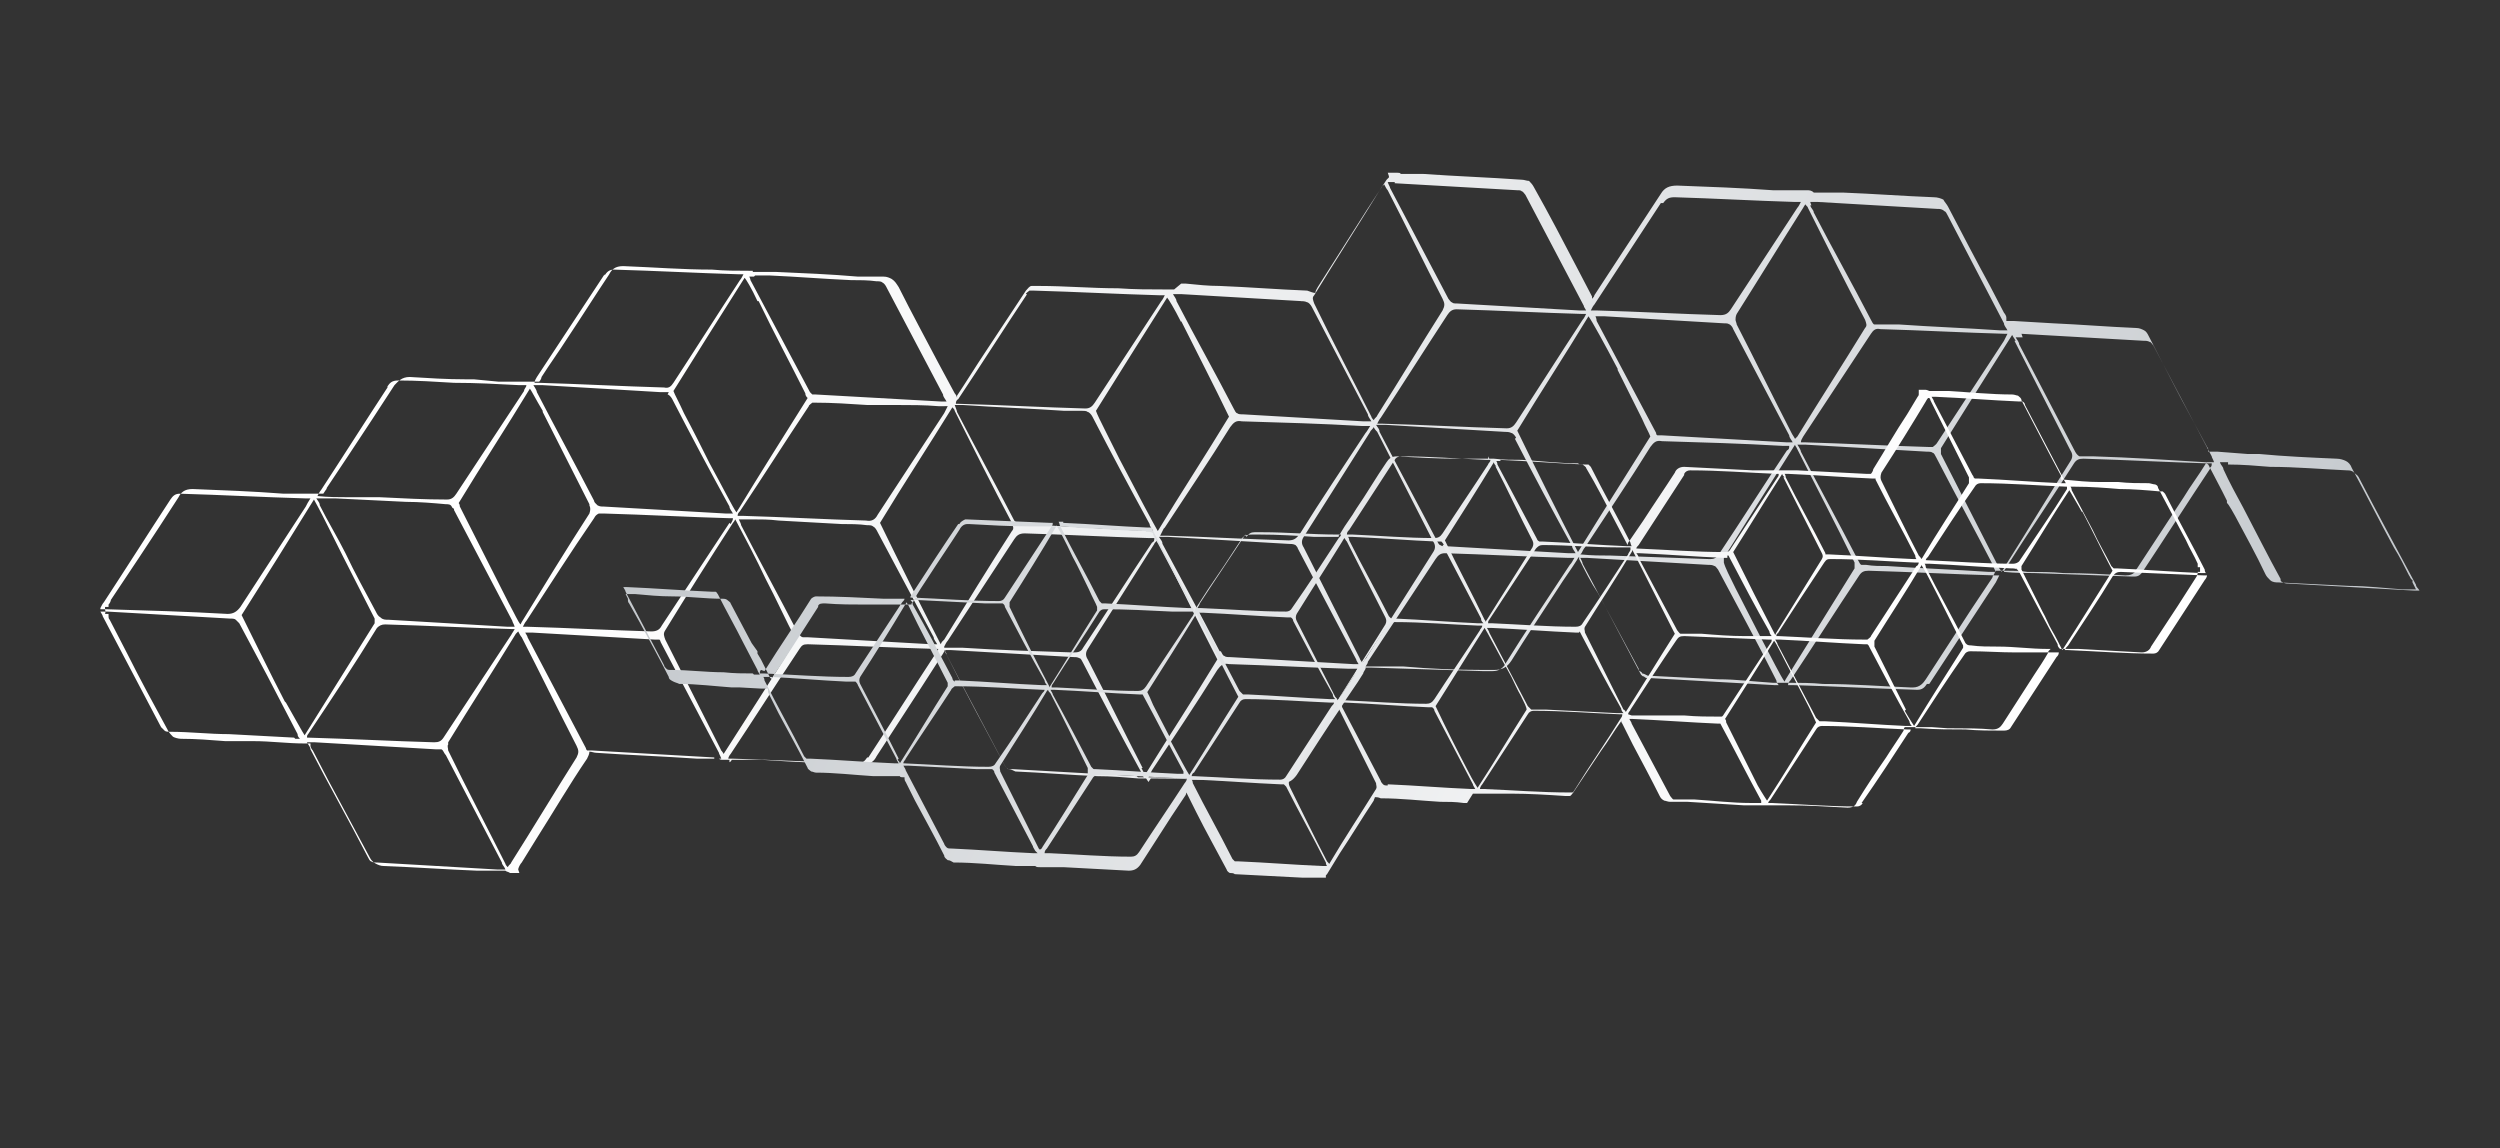 <?xml version="1.0" encoding="UTF-8"?>
<svg id="OBJECTS" xmlns="http://www.w3.org/2000/svg" xmlns:xlink="http://www.w3.org/1999/xlink" version="1.1" viewBox="0 0 214.2 98.4">
  <rect x="0" y="0" width="214.2" height="98.4" fill="#333333" stroke="none"/>
  <!-- Generator: Adobe Illustrator 29.0.1, SVG Export Plug-In . SVG Version: 2.1.0 Build 192)  -->
  <defs>
    <style>
      .st0 {
        fill: url(#linear-gradient1);
      }

      .st1 {
        fill: url(#linear-gradient);
      }
    </style>
    <linearGradient id="linear-gradient" x1="-4093.8" y1="-2970.3" x2="-3823.1" y2="-2776.5" gradientTransform="translate(-4334 -1885.8) rotate(167.6)" gradientUnits="userSpaceOnUse">
      <stop offset=".2" stop-color="#aeb4ba"/>
      <stop offset=".8" stop-color="#fff"/>
    </linearGradient>
    <linearGradient id="linear-gradient1" x1="55" y1="-126" x2="240.1" y2="6.5" gradientTransform="translate(-39 128.6) rotate(-12.4)" xlink:href="#linear-gradient"/>
  </defs>
  <path class="st1" d="M100.6,24.8c0,0-.2,0-.2,0h-.3s0,0,0,0h0c0,0,0,0,0,0h0c-.1,0-.2,0-.3,0-1.3,0-2.6,0-4-.1-2.3,0-4.5-.2-6.8-.2-.2,0-.4,0-.5,0,0,0,0,0-.1,0-.2,0-.3.2-.5.4-1.2,1.8-2.3,3.5-3.5,5.3-.8,1.2-1.6,2.5-2.4,3.7,0,0,0,0,0,.2,0-.1-.1-.3-.2-.4-.5-.9-.9-1.7-1.4-2.6-1.1-2.1-2.3-4.3-3.4-6.5-.2-.3-.3-.5-.6-.7h0s0,0,0,0c-.2-.1-.4-.2-.7-.2-.4,0-.9,0-1.3,0h-.9c-2.3-.2-4.7-.3-7-.4h-.7s-.6,0-.6,0h0c-.1,0-.2,0-.4,0h-.1s0,0,0,0h-.2s0-.1,0-.1h0c0,0,0,0,0,0h0c-.1,0-.2,0-.3,0-1.1,0-2.1,0-3.2-.1-2.5,0-5-.2-7.6-.3-.7,0-1,.3-1.2.7-1.2,1.8-2.4,3.7-3.6,5.5-.7,1.1-1.5,2.2-2.2,3.3,0,.1-.1.3-.2.4,0,0,0,0,0,0h0s0,0,0,0h0c0,0,0,0,0,0h-.1c-.1,0-.2,0-.3,0,0,0-.2,0-.3,0h-2.8c0,0-2.1-.2-2.1-.2h-.7c-1.6,0-3.2-.1-4.8-.2-.7,0-1,.4-1.3.7-1.3,2-2.6,4-4,6.1-.6.9-1.2,1.8-1.8,2.7,0,0,0,.1-.1.2h0s-.2.3-.2.3h-.3c0,0-.2,0-.2,0h-2.9c-2.6-.2-5.2-.3-7.8-.4-.7,0-1,.3-1.2.7-1.1,1.7-2.2,3.4-3.4,5.2-.8,1.2-1.6,2.4-2.4,3.6,0,.1-.1.3-.2.4,0,0,0,.1,0,.2h0s-.3,0-.3,0v.3c.1,0,0,.3,0,.3h.3s0,0,0,0c0,0,0,.1,0,.2,0,.1,0,.2.1.3.5,1,1,1.9,1.5,2.9,1.1,2.2,2.3,4.4,3.5,6.6.1.2.3.4.4.5s.5.2.7.2c1.3,0,2.5.1,3.8.2h1.2c0,0,.3,0,.3,0h0s.9,0,.9,0c1.5,0,2.9.2,4.4.2.1,0,.2,0,.3,0,0,0,0,0,.2,0h0s0,0,0,0c0,0,0,.2,0,.2,0,.1.1.3.2.4l1.3,2.5c1.2,2.2,2.4,4.5,3.6,6.7.1.2.3.4.5.5h0s0,0,0,0c.2.1.4.2.7.2,2.7.1,5.4.3,8,.4h2.4c.1.1.3.1.4.2h.2s0,0,0,0h0s0,0,0,0h0s.3,0,.3,0h0c0,0,0,0,0,0h.3s-.1-.3-.1-.3h0c0-.1.1-.3.1-.3,0,0,.1-.2.2-.3l1.3-2.1c1.4-2.2,2.8-4.6,4.3-6.8.1-.2.2-.4.2-.6.2,0,.4.1.6.1,2.9.2,5.7.3,8.6.5h1.9c.1.1.2.1.4.1h.3s.2,0,.2,0v.2c.1,0,.2-.2.2-.2h.3s0,0,0,0c0,0,.1,0,.2,0h2.1c2.8.2,5.7.3,8.6.4.7,0,1-.3,1.2-.7,1.3-2,2.6-4,3.9-6l1.8-2.8c0,0,.1-.2.2-.3,0,0,0,.1,0,.2l1.4,2.7c1.2,2.3,2.4,4.5,3.6,6.8.1.2.2.4.4.5h0s0,0,0,0c.2,0,.4.1.6.2,2.3.1,4.7.3,7,.4,1.2,0,2.4.1,3.6.2.1,0,.3,0,.4,0,0,0,.1,0,.2,0h0s.2.3.2.3l.2-.3h0s.2,0,.2,0c.1,0,.3,0,.4,0,1,0,2,0,3,.1,2.5,0,5.1.2,7.6.3.7,0,1-.3,1.3-.7,1.3-2,2.5-3.9,3.8-5.8.6-1,1.3-1.9,1.9-2.9,0-.1.1-.2.2-.4,0,0,0-.1,0-.2h0s.1,0,.1,0h.1c.1,0,.3,0,.4,0h2.6c2.3.2,4.6.3,6.9.3h.4s.5,0,.5,0c.7,0,1.1-.2,1.5-.8,1.3-2.1,2.7-4.2,4-6.2.5-.8,1.1-1.6,1.6-2.4,0,0,.1-.2.2-.3h0s0,0,0,0c0,0,0,.1,0,.2.5,1,1,2,1.6,2.9,1.2,2.2,2.3,4.3,3.5,6.5,0,0,0,.2.1.2h0s0,0,0,0c0,0,.2.1.2.2h0c.1,0,.3.1.5.2h0s0,0,0,0h0c0,0,.1,0,.2,0,1.9.1,3.9.2,5.8.3,1.6,0,3.1.2,4.7.3.1,0,.3,0,.4,0,0,0,.1,0,.2,0h0s.2,0,.2,0h0c0,.1,0,0,0,0h.1s.1,0,.1,0h0c0,0,.2,0,.3,0,1,0,2,0,3,.1,2.5,0,5,.2,7.5.3,0,0,0,0,0,0,0,0,.1,0,.2,0h0s0,0,0,0c.6,0,.9-.4,1.1-.7,1.3-2,2.6-4,3.9-6,.6-.9,1.2-1.8,1.8-2.7,0-.1.1-.2.2-.4,0,0,0-.1.1-.2h0s.1,0,.1,0h.9c.6,0,1.1,0,1.7.1,1,0,2.1,0,3.1.1,1.8,0,3.6.1,5.3.2,0,0,0,0,0,0h0s0,0,0,0h0c.4,0,.7-.1.9-.4h0s0,0,0,0h0c0,0,0-.1.1-.2,1.3-2,2.7-4.1,4-6.1.6-1,1.3-1.9,1.9-2.9,0,0,0-.1,0-.2,0,.1,0,.2.2.3l1.2,2.3.4.8v.2c.1,0,.7,1.1.7,1.1.9,1.7,1.8,3.3,2.6,5,.1.2.2.3.4.5s.5.2.7.2c2,.1,4.1.2,6.1.3,1.5,0,3.1.2,4.6.3.1,0,.3,0,.4,0,0,0,0,0,.1,0h.6c0,0-.3-.6-.3-.6v-.2c-.2-.1-.2-.3-.3-.4-.4-.8-.8-1.6-1.3-2.4-1.2-2.2-2.4-4.6-3.6-6.8-.1-.3-.3-.5-.5-.6s-.5-.2-.8-.2c-2.3-.1-4.5-.2-6.6-.4h-.3s0,0,0,0h-.7s-2.6-.2-2.6-.2c-.1,0-.3,0-.4,0h-.3s-.1,0-.1,0c0,0,0-.1,0-.1,0-.1,0-.2-.1-.3l-1.4-2.6c-1.2-2.2-2.4-4.6-3.6-6.9-.1-.2-.2-.4-.4-.5h0s0,0,0,0c-.2-.1-.4-.2-.7-.2-2.4-.1-4.8-.3-7.1-.4l-3.4-.2c-.1,0-.3,0-.4,0,0,0-.1,0-.2,0h0s0-.1,0-.1c0,0,0-.1,0-.2,0-.1-.1-.3-.2-.4l-1.2-2.3c-1.2-2.2-2.4-4.5-3.6-6.8-.1-.2-.3-.4-.4-.6h0s0,0,0,0c0,0,0,0,0,0-.2-.1-.5-.2-.8-.2-2.6-.1-5.2-.3-7.8-.4h-2.5c-.2-.2-.4-.2-.6-.2h0s0,0,0,0h-.1s-.2,0-.2,0h0c0,0,0,0,0,0h0s0,0,0,0h0s0,0,0,0h-.1c-.2,0-.4,0-.5,0h-2c-2.7-.2-5.5-.3-8.2-.4-.7,0-1.1.2-1.4.7-1.3,2-2.7,4.1-4,6.1-.6.9-1.1,1.7-1.7,2.6,0,.1-.1.2-.2.3,0,0,0-.1,0-.2l-1.2-2.3c-1.2-2.3-2.5-4.8-3.8-7.1-.1-.2-.3-.4-.4-.5h0s0,0,0,0c-.2,0-.4-.1-.6-.1-2.8-.2-5.7-.3-8.5-.5h-1.9c0-.1-.2-.1-.3-.1h-.3s-.1,0-.1,0h0c0,0,0,0,0,0h-.4s.1.3.1.3h0s0,.1,0,.1c0,0-.1.1-.2.2l-1.7,2.6c-1.4,2.2-2.8,4.4-4.2,6.6-.1.2-.2.3-.2.5-.2,0-.4-.1-.7-.2-2.5-.1-5-.3-7.5-.4-1,0-1.9-.1-2.9-.2-.1,0-.3,0-.4,0ZM190.9,39.8c1.2,0,2.4.1,3.6.2h0c2.2,0,4.4.2,6.6.3.2,0,.4,0,.6.2s.3.2.4.4c1.6,3.1,3.3,6.2,4.9,9.2,0,.2.2.3.3.5-.2,0-.3,0-.5,0-3.6-.2-7.1-.4-10.7-.6-.2,0-.3,0-.5-.1s-.2-.1-.2-.3c-1.1-2-2.1-4-3.2-6.1h0c-.6-1.1-1.2-2.2-1.7-3.3,0-.2-.2-.3-.3-.6.3,0,.5,0,.7,0ZM101.2,27.5c1.4,2.8,2.8,5.5,4.1,8.2-2,3.3-4.1,6.5-6.1,9.8-.3-.5-1.9-3.5-3.3-6.2h0c-.4-.8-.8-1.6-1.2-2.4-.4-.8-.7-1.4-.8-1.7,2-3.2,4-6.4,6.1-9.7.1.1.6.9,1.2,2.1ZM87.9,25.2c0-.1.2-.2.3-.3,0,0,0,0,0,0,.1,0,.2,0,.4,0,3.6.1,7.2.3,10.8.4.1,0,.2,0,.4,0-.1.2-.2.4-.3.5-1.9,2.9-3.8,5.8-5.7,8.7-.2.3-.4.5-.8.5-3.6-.1-7.2-.3-10.8-.4,0,0-.2,0-.3,0,0-.1,0-.3.2-.4,2-3,3.9-6,5.9-9ZM81.2,34.8s0,0,0,0c-.1.2-.2.4-.3.6-1.9,2.9-3.8,5.8-5.7,8.7-.2.4-.5.6-1,.5-3.5-.1-7-.3-10.5-.4-.1,0-.3,0-.5,0,0-.2.1-.3.2-.4,2-3,3.9-6,5.9-9,0-.1.2-.2.3-.3,0,0,0,0,0,0,0,0,0,0,0,0,0,0,0,0,0,0,0,0,.1,0,.2,0,1.5,0,3,.1,4.5.2.8,0,1.7,0,2.5,0,1.2,0,2.4,0,3.6.1.1,0,.3,0,.4,0ZM64.7,23.6s0,0,0,0c.4,0,.8,0,1.2,0,2.3.1,4.7.3,7,.4.7,0,1.5,0,2.2.1.2,0,.4,0,.5.1h0c.2.1.3.3.4.5,1.6,3,3.2,6.1,4.8,9.1,0,.2.2.4.3.6-.2,0-.3,0-.5,0-3.6-.2-7.1-.4-10.7-.6-.1,0-.2,0-.3,0,0,0,0,0,0,0,0,0,0,0-.1-.1,0,0,0,0-.1-.1-1.7-3.2-3.4-6.4-5.1-9.6,0,0,0-.1-.1-.3.2,0,.3,0,.4,0ZM65,25.8c1.3,2.7,2.7,5.3,4,7.9,0,.2.1.3.2.4-2,3.2-4.1,6.5-6.1,9.8-.3-.4-1.2-2.2-2.3-4.2-.7-1.4-1.4-2.8-2.2-4.3-.4-.9-.8-1.6-.9-1.9,2-3.2,4-6.4,6.1-9.7.1.1.6.9,1.1,2ZM62.5,44.8c-1.9,2.9-3.9,5.9-5.8,8.8-.2.4-.5.5-.9.5-3.5-.1-7-.3-10.6-.4-.1,0-.2,0-.4,0,.1-.2.2-.4.3-.5,1.9-2.9,3.8-5.9,5.8-8.8.1-.2.2-.3.4-.4.1,0,.3,0,.5,0,3.6.1,7.1.3,10.7.4,0,0,.2,0,.3,0,0,0,0,0,0,0,0,.2-.1.3-.2.5ZM57.2,33.8c.1,0,.3.2.4.4,1.6,3.1,3.2,6.1,4.9,9.2,0,.2.2.4.3.6-.2,0-.4,0-.6,0-3.5-.2-7-.4-10.5-.6-.2,0-.3,0-.5-.1,0,0,0,0,0,0,0,0-.1-.1-.2-.2,0,0-.1-.1-.1-.2-1.6-3.1-3.3-6.2-4.9-9.3,0-.1-.1-.3-.3-.6.2,0,.4,0,.6,0,0,0,.1,0,.2,0,3.4.2,6.7.4,10.1.6,0,0,.1,0,.2,0,.1,0,.2,0,.3,0,0,0,0,0,0,0,0,0,.1,0,.2,0,0,0,0,0,0,0ZM51.8,23.6c.2-.3.4-.5.8-.5,3.6.1,7.2.3,10.7.4.1,0,.2,0,.4,0-.1.2-.2.4-.3.5-1.9,2.9-3.8,5.9-5.7,8.8-.2.3-.4.5-.8.4-3.6-.1-7.1-.3-10.7-.4-.1,0-.2,0-.4,0,0-.2.1-.3.2-.5,1.9-2.9,3.9-5.9,5.8-8.8ZM46.5,35.3c1.3,2.6,2.7,5.3,4,7.9,0,0,0,0,0,.1.1.2.1.4,0,.7-2,3.1-3.9,6.2-5.8,9.3,0,0,0,0-.1.2-.2-.2-.5-.9-1-1.8-1.4-2.8-2.8-5.5-4.2-8.3,0,0,0-.2-.1-.3,2-3.3,4.1-6.5,6.1-9.8.1.1.5.9,1.1,1.9ZM33.2,33.1c.2-.3.4-.5.9-.5,1.6,0,3.2.1,4.8.2h0c1.9,0,3.7.1,5.6.2,0,0,.2,0,.2,0,.1,0,.2,0,.4,0,0,.2-.2.3-.2.5-1.9,2.9-3.9,5.9-5.8,8.8-.2.3-.4.5-.8.5-1.9,0-3.8-.1-5.8-.2h0c-.9,0-1.8,0-2.7,0-.8,0-1.7,0-2.6-.1.1-.2.2-.4.3-.5,1.9-2.9,3.8-5.9,5.7-8.8ZM8.6,52.1c.1-.2.2-.4.3-.5,1.9-2.9,3.8-5.9,5.7-8.8.2-.3.4-.5.8-.5,3.6.1,7.1.3,10.7.4.1,0,.3,0,.5,0-.2.3-.3.5-.4.7-1.9,2.9-3.7,5.7-5.6,8.6-.3.4-.6.6-1.1.6-3.5-.2-7-.3-10.4-.4-.2,0-.3,0-.5,0ZM25.2,63.2c-1.9-.1-3.7-.2-5.6-.3h0c-1.7,0-3.3-.2-5-.2-.2,0-.4,0-.5-.1s-.2-.2-.3-.3c-1.7-3.2-3.3-6.3-5-9.5,0-.1-.1-.2-.2-.4.2,0,.4,0,.6,0,3.5.2,7,.4,10.5.6.2,0,.4,0,.5.1s.2.2.3.3c.8,1.5,1.6,3,2.4,4.5h0c.9,1.7,1.7,3.3,2.6,5,0,.1,0,.2.2.4-.2,0-.3,0-.4,0ZM24.4,60.1c-1.3-2.5-2.5-5-3.7-7.4,2.1-3.3,4.1-6.5,6.2-9.9.5.9.9,1.7,1.3,2.5.4.8.8,1.6,1.2,2.4h0c.9,1.8,1.8,3.5,2.7,5.3,0,.2,0,.3,0,.4-2,3.2-4,6.4-6,9.6-.2-.3-.8-1.4-1.6-2.8ZM32.6,52.9c-.2-.1-.3-.3-.4-.5-.9-1.7-1.8-3.3-2.6-5h0c-.7-1.4-1.5-2.7-2.2-4.1,0-.2-.1-.3-.3-.6.6,0,1.1,0,1.6,0,2,.1,4.1.2,6.1.3,1.1,0,2.3.1,3.4.2.2,0,.4,0,.5.2s.1.1.2.2c0,0,0,0,0,.1,1.7,3.2,3.3,6.3,5,9.5,0,.1.1.2.2.5-.3,0-.5,0-.6,0-3.4-.2-6.8-.4-10.2-.6-.3,0-.5,0-.7-.2ZM26.3,63.2c0-.1,0-.2.1-.3,2-3,4-6,5.9-9.1,0,0,0,0,0,0,.2-.2.4-.3.7-.3,3.6.1,7.3.3,10.9.4,0,0,0,0,.2,0-.1.2-.2.3-.3.5-1.9,2.9-3.9,5.9-5.8,8.8-.2.3-.4.4-.8.4-3.6-.1-7.2-.3-10.8-.4,0,0-.2,0-.3,0ZM43.2,74.5c-.3,0-.5,0-.6,0-3.4-.2-6.9-.4-10.3-.6-.2,0-.4,0-.5-.1-.1,0-.2-.2-.3-.4-1.6-3.1-3.3-6.1-4.9-9.2,0-.2-.2-.4-.3-.6.3,0,.5,0,.7,0,3.4.2,6.9.4,10.3.6,0,0,.2,0,.3,0,0,0,.1,0,.1,0,0,0,0,0,0,0,0,0,0,0,.1,0,0,0,.1,0,.2.2,0,0,.1.2.2.3,1.6,3.1,3.2,6.1,4.8,9.2,0,.2.2.3.3.6,0,0,0,0,0,0ZM43.5,74.3c0,0-.2-.2-.2-.3-1.6-3.2-3.3-6.4-4.9-9.7,0-.2-.1-.4,0-.5,0,0,0,0,0,0,0,0,0-.1,0-.2,1.9-3.1,3.9-6.2,5.8-9.3,0,0,0,0,.2-.2.1.2.2.4.3.5,1.6,3.1,3.1,6.2,4.7,9.3.2.4.2.6,0,1-1.9,3-3.7,6-5.6,9,0,.1-.2.2-.3.4ZM61.2,64.9c-3.5-.2-7-.4-10.5-.6-.2,0-.3,0-.4,0h0s0,0,0,0c0,0,0,0,0,0,0,0-.1-.1-.1-.2-1.7-3.2-3.3-6.3-5-9.5,0-.1-.1-.2-.2-.4,0,0,0,0,.1,0,.2,0,.3,0,.5,0,3.5.2,7,.4,10.5.6.1,0,.3,0,.4,0,0,0,0,0,0,0,0,0,0,0,0,0,0,0,0,0,0,0,0,0,.1.1.1.2,1.7,3.2,3.3,6.3,5,9.5,0,.1.1.2.2.5-.3,0-.5,0-.6,0ZM61.8,64.3c-1.6-3.2-3.2-6.3-4.8-9.5-.1-.3-.2-.5,0-.8,1.9-3.1,3.8-6.1,5.8-9.2,0,0,.1-.1.2-.3.9,1.7,1.8,3.4,2.6,5.1.9,1.7,1.7,3.5,2.6,5.2-2,3.3-4.1,6.5-6.2,9.8-.1-.2-.2-.3-.3-.4ZM68.8,54.6c0,0-.1,0-.2-.1,0,0-.1-.1-.2-.2-1.6-3.1-3.3-6.2-4.9-9.3,0-.1-.1-.3-.2-.5.1,0,.3,0,.4,0,.3,0,.5,0,.7,0,.8,0,1.5,0,2.3.1,1.8.1,3.6.2,5.4.3.7,0,1.5,0,2.2.1.2,0,.4,0,.5.1,0,0,0,0,0,0,.2.1.3.3.4.5,1.6,3,3.2,6,4.8,9,0,.2.2.4.3.6,0,0,0,0,0,0-.2,0-.4,0-.5,0-3.5-.2-7-.4-10.6-.6-.2,0-.3,0-.4,0,0,0,0,0-.1,0ZM74.3,64.9c-.2.3-.4.5-.8.5-3.6-.1-7.2-.3-10.8-.4,0,0-.2,0-.3,0,0-.1.1-.3.2-.4,2-3,3.9-6,5.9-9,.2-.3.3-.4.7-.4,3.7.1,7.3.3,11,.4,0,0,0,0,0,0,0,0,.1,0,.2,0-.1.2-.2.4-.3.5-1.9,2.9-3.8,5.9-5.7,8.8ZM80.6,55.2c-1.8-3.5-3.5-6.9-5.2-10.4,2-3.3,4.1-6.5,6.2-9.9.1.1.2.2.2.3,1.6,3.2,3.2,6.4,4.9,9.6.1.3.2.5,0,.7-2,3.1-3.9,6.2-5.8,9.3,0,0,0,0-.2.2ZM87.3,45c0,0-.1,0-.2-.2,0,0-.1-.1-.2-.2-1.6-3.1-3.3-6.2-4.9-9.3,0-.1-.1-.3-.2-.6.2,0,.4,0,.5,0,0,0,.2,0,.2,0,2.9.2,5.8.3,8.7.5.5,0,1,0,1.5,0,.2,0,.4,0,.5.1,0,0,0,0,0,0,.1,0,.3.2.4.4,1.6,3.1,3.2,6.1,4.9,9.2,0,.2.2.4.3.6-.2,0-.4,0-.6,0-3.5-.2-7-.4-10.5-.6-.2,0-.4,0-.5-.1h0ZM80.9,55.4s0,0,0,0c.1-.2.2-.4.3-.5,1.9-2.9,3.8-5.8,5.7-8.7.2-.3.4-.5.9-.5,3.5.1,7,.3,10.6.4.1,0,.3,0,.5,0,0,.2,0,.3-.2.4-2,3-3.9,6-5.9,9-.2.4-.5.4-.9.4-3.1-.1-6.3-.2-9.4-.4-.5,0-1,0-1.6,0ZM97.4,66.5c-3.5-.2-7.1-.4-10.6-.6-.2,0-.3,0-.4,0-.1,0-.2-.2-.3-.3-1.7-3.2-3.4-6.3-5-9.5,0,0,0-.2-.2-.4.3,0,.4,0,.6,0,3.5.2,7,.4,10.5.6.2,0,.3,0,.5.1.1,0,.2.2.3.4,1.6,3.1,3.3,6.3,5,9.4,0,.1.1.2.2.4-.2,0-.4,0-.5,0ZM97.9,65.8c-1.6-3.1-3.1-6.2-4.7-9.3-.2-.3-.2-.6,0-.9,1.9-3,3.8-6,5.7-9,0-.1.2-.2.2-.3,0,0,0,0,0,0,0,0,0,0,0,0,0,.1.1.2.2.3,1.7,3.3,3.3,6.6,5,9.9-2,3.3-4.1,6.5-6.2,9.9-.1-.2-.2-.4-.3-.6ZM99.8,45.2c1.9-2.9,3.8-5.7,5.6-8.6.3-.4.5-.6,1-.5,3.4.1,6.9.2,10.3.4.2,0,.4,0,.7,0-.2.3-.3.5-.4.6-1.9,2.9-3.8,5.7-5.6,8.6-.3.4-.5.6-1,.6-3.5-.1-6.9-.3-10.4-.4-.2,0-.4,0-.6,0,.1-.2.2-.4.3-.6ZM104.5,55.8c-1.6-3.1-3.3-6.2-4.9-9.2,0-.2-.1-.3-.3-.6.3,0,.6,0,.8,0,3.4.2,6.9.4,10.3.6.2,0,.4,0,.6.1,0,0,.2.2.2.3,1.7,3.2,3.3,6.3,5,9.5,0,.1.1.2.2.4-.2,0-.4,0-.5,0-3.5-.2-7-.4-10.5-.6-.2,0-.4,0-.5-.1-.1,0-.2-.2-.3-.4ZM110.4,66.5c-.2.3-.4.5-.9.5-3.5-.1-7-.3-10.6-.4-.2,0-.3,0-.5,0,.1-.2.2-.4.3-.6,1.9-2.9,3.8-5.7,5.6-8.6.3-.4.5-.6,1-.5,3.4.1,6.9.3,10.3.4.2,0,.4,0,.7,0-.1.2-.2.4-.3.6-1.9,2.9-3.8,5.8-5.7,8.7ZM116.7,56.8c0-.1-.2-.3-.2-.4-1.6-3.2-3.2-6.3-4.8-9.5-.2-.3-.2-.6,0-.9,1.9-3,3.8-6,5.7-9,0-.1.2-.2.3-.4.1.2.2.3.3.4,1.6,3.1,3.2,6.3,4.8,9.4.2.3.2.6,0,.9-1.9,3-3.8,6-5.7,9,0,.1-.2.2-.3.4ZM129,56.9c-.3.4-.6.6-1.1.6-.3,0-.6,0-.9,0-3.2-.1-6.3-.2-9.5-.3-.1,0-.3,0-.5,0,0-.2.2-.3.2-.5,1.9-2.9,3.9-5.9,5.8-8.8.2-.3.4-.5.8-.5,3.5.1,7.1.3,10.6.4.1,0,.3,0,.5,0-.2.3-.2.4-.4.6-1.9,2.9-3.8,5.7-5.6,8.6ZM135.5,47.4s0,0,0,0c.1-.2.2-.4.3-.5,1.9-2.9,3.8-5.7,5.6-8.6.3-.4.5-.6,1-.5,3.4.1,6.9.2,10.3.4.2,0,.3,0,.6,0,0,0,0,0,0,0,0,.2,0,.3-.2.4-2,3-3.9,6-5.9,9,0,0,0,0-.1.1-.2.2-.4.2-.6.2,0,0,0,0-.1,0-2.8-.1-5.6-.2-8.4-.3-.8,0-1.6,0-2.6-.1ZM152,58.7c-3.5-.2-7-.4-10.6-.6,0,0-.1,0-.2,0-.1,0-.2,0-.3-.1s-.1,0-.2-.1c0,0,0,0-.1-.1-1.7-3.2-3.3-6.3-5-9.5,0-.1-.1-.3-.2-.5.3,0,.5,0,.6,0,3.5.2,7,.4,10.4.6.2,0,.3,0,.5.1.1,0,.2.2.3.3,1.7,3.2,3.4,6.3,5,9.5,0,0,0,.2.2.4-.2,0-.4,0-.5,0ZM152.9,58.4c-.3-.4-1.1-2-2.1-3.9-.7-1.4-1.4-2.7-2.1-4.1-.5-1-.9-1.8-1-2.2,0-.1,0-.3,0-.4,2-3.2,4-6.4,6.1-9.7,0,0,0,.1.1.2,1.7,3.4,3.4,6.6,5,9.9,0,.2,0,.3,0,.5-2,3.2-3.9,6.3-5.9,9.5,0,0,0,0,0,0ZM165.1,58.6c-.2.3-.4.5-.8.5,0,0,0,0-.1,0,0,0,0,0,0,0-3.5-.1-7-.3-10.6-.4,0,0-.1,0-.2,0,0,0-.1,0-.2,0,0-.2.1-.3.2-.4,2-3,3.9-6,5.9-9,.2-.3.4-.4.8-.4,3.6.1,7.2.3,10.8.4,0,0,.2,0,.4,0-.1.2-.2.4-.3.6-1.9,2.9-3.8,5.8-5.7,8.7ZM189.4,40.1c-2,3-3.9,6-5.9,9,0,0,0,0-.1.1-.2.2-.4.2-.6.2,0,0,0,0-.1,0-2.8-.1-5.6-.2-8.4-.3-.8,0-1.6,0-2.6-.1,0-.2.2-.3.2-.4,1.9-3,3.9-5.9,5.8-8.9.2-.3.4-.4.8-.4,3.5.1,7.1.3,10.6.4.1,0,.2,0,.4,0,0,.2,0,.3-.2.4ZM173.2,28.6c3.5.2,7,.4,10.5.6.2,0,.3,0,.5.1.1,0,.2.2.3.3,1.7,3.2,3.3,6.3,5,9.5,0,.1.1.2.2.5-.4,0-.6,0-.8,0-3.2-.2-6.3-.4-9.5-.5-.2,0-.5,0-.7,0-.1,0-.2,0-.3,0,0,0,0,0,0,0,0,0-.1,0-.2,0,0,0,0,0,0,0-.1,0-.3-.2-.4-.4-1.6-3.1-3.2-6.1-4.8-9.2,0-.2-.2-.4-.3-.6.2,0,.4,0,.6,0ZM172.6,29.2c1.6,3.1,3.2,6.3,4.8,9.4.2.3.2.6,0,.9-1.9,3-3.7,6-5.6,9,0,.1-.2.3-.3.5,0,0-.1-.2-.2-.3-1.7-3.3-3.3-6.5-5-9.8,0-.2,0-.3,0-.5,2-3.2,4-6.4,6.1-9.7.1.2.2.3.3.5ZM165.6,38.8c.1,0,.2.2.3.4,1.6,3.1,3.3,6.2,4.9,9.3,0,.1.1.3.2.5,0,0-.1,0-.2,0-.1,0-.3,0-.4,0-2.9-.2-5.8-.3-8.7-.5-.6,0-1.2,0-1.8-.1,0,0-.2,0-.2,0,0,0,0,0,0,0,0,0-.1,0-.2,0,0,0,0,0,0,0-.1,0-.2-.2-.3-.4-1.6-3.1-3.3-6.2-4.9-9.3,0-.1-.1-.3-.3-.6,0,0,0,0,0,0,.3,0,.5,0,.7,0,3.5.2,6.9.4,10.4.6.2,0,.4,0,.5.1ZM172,28.6c-.1.2-.2.4-.3.6-1.9,2.9-3.8,5.8-5.7,8.7-.1.2-.3.3-.4.4,0,0,0,0,0,0,0,0,0,0-.1,0,0,0-.1,0-.2,0,0,0,0,0,0,0-3.5-.1-7.1-.3-10.6-.4,0,0,0,0,0,0-.1,0-.2,0-.4,0,0-.2.1-.3.2-.5,1.9-2.9,3.9-5.9,5.8-8.8.2-.3.4-.5.8-.4,3.6.1,7.1.3,10.7.4.1,0,.2,0,.4,0ZM155.1,17.3c.2,0,.4,0,.6,0,3.4.2,6.9.4,10.3.6.2,0,.4,0,.6.2s0,0,0,0c.1,0,.2.2.3.4,1.6,3.1,3.2,6.1,4.8,9.2,0,.2.2.4.3.6-.3,0-.5,0-.7,0-2.9-.2-5.8-.3-8.6-.5-.6,0-1.2,0-1.8,0,0,0,0,0,0,0,0,0-.1,0-.2,0,0,0,0,0,0,0,0,0,0,0-.1,0-.1,0-.2-.2-.3-.4-1.6-3.1-3.3-6.1-4.9-9.2,0-.2-.2-.3-.3-.6,0,0,0,0,.1,0ZM154.7,17.5c0,.1.2.2.2.3,1.6,3.2,3.2,6.4,4.9,9.6.1.3.2.5,0,.7-1.9,3.1-3.9,6.2-5.8,9.3,0,0,0,0-.2.2-.1-.2-.2-.3-.3-.5-1.6-3.1-3.1-6.2-4.7-9.3,0-.1-.1-.3-.1-.4,0,0,0,0,0,0,0-.1,0-.3.1-.5,1.9-3,3.8-6.1,5.7-9.1,0,0,.1-.2.2-.3ZM148.1,27.7h0c.1.1.3.2.4.5,1.6,3,3.2,6.1,4.8,9.1,0,.2.2.4.3.6-.2,0-.3,0-.5,0-3.6-.2-7.1-.4-10.7-.6,0,0-.1,0-.2,0,0,0-.2,0-.2,0s0,0-.1-.1c0,0,0,0,0-.1-1.7-3.2-3.4-6.4-5.1-9.6,0,0,0-.2-.1-.4.3,0,.5,0,.8,0,3.4.2,6.8.4,10.2.6.3,0,.4,0,.6.2ZM142.5,17.4c.3-.4.5-.5,1-.5,3.4.1,6.8.3,10.2.4.2,0,.4,0,.6,0,0,0,0,0,0,0-.1.2-.2.4-.3.5-1.9,2.9-3.8,5.8-5.7,8.7-.2.3-.4.5-.9.5-3.5-.1-7-.3-10.6-.4-.2,0-.3,0-.5,0,.1-.2.2-.4.3-.5,1.9-2.9,3.8-5.8,5.7-8.7ZM138.6,31.7h0c.7,1.4,1.4,2.8,2.1,4.2.3.7.6,1.2.7,1.5-2,3.2-4.1,6.5-6.2,9.9-1.8-3.5-3.5-6.9-5.2-10.4,2-3.3,4.1-6.5,6.1-9.8.3.4,1.4,2.4,2.5,4.5ZM129.8,37.6c1.6,3.1,3.2,6.1,4.9,9.2,0,.2.2.4.3.6-.2,0-.4,0-.6,0-3.5-.2-7-.4-10.5-.6-.2,0-.4,0-.5-.1-.1,0-.2-.2-.3-.4-1.6-3.1-3.3-6.2-4.9-9.3,0-.2-.1-.3-.3-.6.3,0,.6,0,.8,0,3.4.2,6.8.4,10.2.6.2,0,.4,0,.6.1.1,0,.3.2.4.4ZM135.9,26.9c-.1.2-.2.4-.3.5-1.9,2.9-3.8,5.9-5.7,8.8-.2.3-.4.5-.8.5-3.6-.1-7.1-.3-10.7-.4-.1,0-.2,0-.4,0,.1-.2.2-.4.3-.5,1.9-2.9,3.8-5.9,5.7-8.8.2-.3.4-.5.8-.5,3.6.1,7.2.3,10.8.4,0,0,.2,0,.4,0ZM119.5,15.7c3.5.2,7,.4,10.5.6.2,0,.3,0,.4.1h0c.1,0,.2.2.3.3,1.7,3.2,3.3,6.3,5,9.5,0,.1.1.2.2.4-.2,0-.4,0-.6,0-3.5-.2-7-.4-10.5-.6-.2,0-.3,0-.4-.1h0c-.1,0-.2-.2-.3-.3-1.7-3.2-3.3-6.3-5-9.5,0-.1-.1-.2-.2-.5.3,0,.5,0,.6,0ZM118.6,15.8c.1.2.2.4.3.5,1.6,3.1,3.1,6.2,4.7,9.3.2.4.2.6,0,1-1.9,3-3.7,6-5.6,9,0,.1-.2.2-.3.4,0,0-.2-.2-.2-.3-1.6-3.2-3.3-6.4-4.9-9.7-.1-.3-.2-.5,0-.7,1.9-3.1,3.9-6.2,5.8-9.3,0,0,0,0,.2-.2ZM111.4,25.8c.2,0,.4,0,.6.1.1,0,.3.2.4.4,1.6,3.1,3.2,6.1,4.8,9.2,0,.2.2.4.3.6-.3,0-.5,0-.7,0-3.4-.2-6.9-.4-10.3-.6-.2,0-.4,0-.5-.1-.1,0-.2-.2-.3-.4-1.6-3.1-3.3-6.1-4.9-9.2,0-.2-.2-.4-.3-.6.3,0,.5,0,.7,0,3.4.2,6.9.4,10.3.6Z"/>
  <path class="st0" d="M126.2,68c0,0,.1,0,.2,0h.2s0,0,0,0h0c0,0,0,0,0,0h0c0,0,.2,0,.2,0,.9,0,1.8,0,2.7,0,1.5,0,3.1.1,4.6.2.1,0,.3,0,.4,0,0,0,0,0,0,0,.1,0,.2-.2.3-.3.8-1.2,1.6-2.4,2.4-3.6.6-.8,1.1-1.7,1.7-2.5,0,0,0,0,0-.1,0,0,0,.2.1.3.3.6.6,1.2.9,1.8.8,1.5,1.6,3,2.3,4.4.1.2.2.3.4.4h0s0,0,0,0c.1,0,.3.1.5.1.3,0,.6,0,.9,0h.6c1.6.1,3.2.2,4.8.3h.5s.4,0,.4,0h0c0,0,.2,0,.3,0h0s0,0,0,0h.1s0,0,0,0h0c0,0,0,0,0,0h0c0,0,.1,0,.2,0,.7,0,1.5,0,2.2,0,1.7,0,3.4.1,5.2.2.5,0,.7-.2.8-.5.8-1.3,1.6-2.5,2.5-3.8.5-.8,1-1.5,1.5-2.3,0,0,0-.2.1-.3,0,0,0,0,0,0h0s0,0,0,0h0s0,0,0,0h0c0,0,.1,0,.2,0,0,0,.1,0,.2,0h1.9c0,0,1.4.1,1.4.1h.5c1.1,0,2.2,0,3.3.1.5,0,.7-.2.9-.5.9-1.4,1.8-2.8,2.7-4.2.4-.6.8-1.2,1.2-1.9,0,0,0,0,0-.1h0s.2-.2.2-.2h.2c0,0,.1,0,.2,0h2c1.8.1,3.6.2,5.4.3.4,0,.7-.2.8-.5.8-1.2,1.5-2.3,2.3-3.5.5-.8,1.1-1.7,1.6-2.5,0,0,.1-.2.1-.3,0,0,0,0,0-.1h0s.2,0,.2,0v-.2c0,0,0-.2,0-.2h-.2s0,0,0,0c0,0,0,0,0-.1,0,0,0-.1,0-.2-.3-.7-.7-1.3-1-2-.8-1.5-1.6-3-2.4-4.5,0-.2-.2-.3-.3-.3s-.4-.1-.5-.1c-.9,0-1.7,0-2.6-.1h-.8s-.2,0-.2,0h0s-.6,0-.6,0c-1,0-2-.1-3-.2,0,0-.2,0-.2,0,0,0,0,0-.1,0h0s0,0,0,0c0,0,0-.1,0-.2,0,0,0-.2-.1-.3l-.9-1.7c-.8-1.5-1.6-3.1-2.4-4.6,0-.2-.2-.3-.3-.4h0s0,0,0,0c-.1,0-.3-.1-.5-.1-1.8,0-3.7-.2-5.5-.3h-1.6c0,0-.2-.1-.3-.1h-.2s0,0,0,0h0s0,0,0,0h0s-.2,0-.2,0h0s0,0,0,0h-.2s0,.2,0,.2h0c0,0,0,.2,0,.2,0,0,0,.1-.1.2l-.9,1.5c-1,1.5-1.9,3.1-2.9,4.7,0,.1-.1.3-.2.4-.1,0-.2,0-.4,0-2-.1-3.9-.2-5.9-.3h-1.3c0,0-.2,0-.3,0h-.2s-.2,0-.2,0h0c0-.1,0,0,0,0h-.2s0,0,0,0c0,0,0,0-.1,0h-1.5c-1.9-.1-3.9-.2-5.9-.3-.4,0-.7.2-.8.5-.9,1.4-1.8,2.7-2.7,4.1l-1.3,1.9c0,0,0,.1-.1.2,0,0,0,0,0-.1l-1-1.9c-.8-1.5-1.6-3.1-2.5-4.6,0-.1-.2-.2-.3-.3h0s0,0,0,0c-.1,0-.3,0-.4-.1-1.6,0-3.2-.2-4.8-.3-.8,0-1.6,0-2.4-.1,0,0-.2,0-.3,0,0,0,0,0-.1,0h0s-.1-.2-.1-.2v.2c-.1,0-.2,0-.2,0h-.1c0,0-.2,0-.3,0-.7,0-1.4,0-2,0-1.7,0-3.5-.1-5.2-.2-.5,0-.7.2-.9.5-.9,1.3-1.7,2.7-2.6,4-.4.7-.9,1.3-1.3,2,0,0-.1.2-.2.3,0,0,0,0,0,.1h0s0,0,0,0h0c0,0-.2,0-.3,0h-1.8c-1.5-.1-3.1-.2-4.7-.2h-.3s-.3,0-.3,0c-.5,0-.8.1-1,.5-.9,1.4-1.9,2.9-2.8,4.2-.4.6-.7,1.1-1.1,1.7,0,0,0,.1-.1.2h0s0,0,0,0c0,0,0,0,0-.1-.4-.7-.7-1.3-1.1-2-.8-1.5-1.6-3-2.4-4.5,0,0,0-.1,0-.1h0s0,0,0,0c0,0-.1-.1-.2-.1h0c0,0-.2-.1-.3-.1h0s0,0,0,0h0s0,0-.1,0c-1.3,0-2.7-.1-4-.2-1.1,0-2.1-.1-3.2-.2-.1,0-.2,0-.3,0,0,0,0,0-.1,0h0s-.1,0-.1,0h0c0,0,0,0,0,0h0s0,0,0,0h0c0,0-.1,0-.2,0-.7,0-1.4,0-2.1,0-1.7,0-3.4-.1-5.2-.2,0,0,0,0,0,0,0,0,0,0-.1,0h0s0,0,0,0c-.4,0-.6.3-.7.5-.9,1.4-1.8,2.7-2.7,4.1-.4.6-.8,1.2-1.2,1.9,0,0,0,.2-.2.3,0,0,0,0,0,.1h0s0,0,0,0h-.6c-.4,0-.8,0-1.1,0-.7,0-1.4,0-2.1,0-1.2,0-2.4,0-3.6-.1,0,0,0,0,0,0h0s0,0,0,0h0c-.3,0-.5,0-.6.2h0s0,0,0,0h0s0,0,0,.1c-.9,1.4-1.8,2.8-2.7,4.2-.4.7-.9,1.3-1.3,2,0,0,0,0,0,.1,0,0,0-.2-.1-.2l-.8-1.6-.3-.5v-.2c0,0-.5-.7-.5-.7-.6-1.1-1.2-2.3-1.8-3.4,0-.1-.2-.2-.3-.3s-.3-.1-.5-.1c-1.4,0-2.8-.2-4.2-.2-1.1,0-2.1-.1-3.2-.2-.1,0-.2,0-.3,0,0,0,0,0-.1,0h-.4c0,0,.2.4.2.4h0c0,.2,0,.3.1.4.3.5.6,1.1.9,1.6.8,1.5,1.7,3.1,2.5,4.7,0,.2.2.3.4.4s.3.1.5.2c1.5,0,3.1.2,4.5.3h.2s0,0,0,0h.5s1.8.1,1.8.1c0,0,.2,0,.3,0h.2s.1,0,.1,0c0,0,0,0,0,.1,0,0,0,.1,0,.2l.9,1.8c.8,1.5,1.7,3.1,2.5,4.7,0,.1.2.2.3.3h0s0,0,0,0c.1,0,.3.1.4.1,1.6,0,3.3.2,4.9.3h2.3c0,.1.2.1.3.1,0,0,0,0,.1,0h0s0,0,0,0c0,0,0,0,0,.1,0,0,0,.2.1.3l.8,1.6c.8,1.5,1.7,3.1,2.5,4.7,0,.2.2.3.3.4h0s0,0,0,0c0,0,0,0,0,0,.2,0,.3.1.5.2,1.8,0,3.6.2,5.3.3h1.7c.1.1.2.1.4.1h0s0,0,0,0h0s.2,0,.2,0h0c0,0,0,0,0,0h0s0,0,0,0h0s0,0,0,0h0c.1,0,.2,0,.4,0h1.4c1.8.1,3.8.2,5.6.3.4,0,.7-.1,1-.5.9-1.4,1.8-2.8,2.7-4.2.4-.6.8-1.2,1.2-1.8,0,0,0-.1.1-.2,0,0,0,0,0,.1l.8,1.6c.8,1.6,1.7,3.2,2.6,4.9,0,.1.2.3.3.3h0s0,0,0,0c.1,0,.3,0,.4.1,1.9.1,3.9.2,5.8.3h1.3c0,0,.1,0,.2,0h.2s0,0,0,0h0c0,0,0,0,0,0h.3s0-.2,0-.2h0s0,0,0,0c0,0,0,0,.1-.1l1.1-1.8c1-1.5,1.9-3,2.9-4.5,0-.1.1-.2.1-.3.1,0,.3,0,.5.1,1.7,0,3.4.2,5.1.3.7,0,1.3,0,2,.1,0,0,.2,0,.3,0ZM64.5,57.7c-.8,0-1.6,0-2.5-.1h0c-1.5,0-3-.2-4.5-.2-.2,0-.3,0-.4-.1s-.2-.2-.2-.3c-1.1-2.1-2.2-4.2-3.3-6.3,0-.1-.1-.2-.2-.4.1,0,.2,0,.3,0,2.4.1,4.9.3,7.3.4.1,0,.2,0,.3,0s.1.1.2.2c.7,1.4,1.5,2.8,2.2,4.2h0c.4.8.8,1.5,1.2,2.3,0,.1.1.2.2.4-.2,0-.4,0-.5,0ZM125.8,66.1c-1-1.9-1.9-3.7-2.8-5.6,1.4-2.2,2.8-4.5,4.2-6.7.2.3,1.3,2.4,2.3,4.2h0c.3.6.5,1.1.8,1.6.3.6.5,1,.5,1.2-1.4,2.2-2.7,4.4-4.2,6.7,0,0-.4-.6-.8-1.4ZM134.9,67.7c0,0-.1.2-.2.2,0,0,0,0,0,0,0,0-.2,0-.2,0-2.5,0-4.9-.2-7.4-.3,0,0-.2,0-.3,0,0-.1.1-.3.2-.4,1.3-2,2.6-4,3.9-6,.1-.2.3-.3.5-.3,2.5,0,4.9.2,7.4.3,0,0,.1,0,.2,0,0,0,0,.2-.1.3-1.3,2.1-2.7,4.1-4,6.2ZM139.5,61.2s0,0,0,0c0-.2.2-.3.2-.4,1.3-2,2.6-4,3.9-5.9.2-.3.3-.4.7-.4,2.4.1,4.8.2,7.2.3,0,0,.2,0,.3,0,0,.1,0,.2-.1.3-1.3,2-2.7,4.1-4,6.1,0,0-.1.2-.2.2,0,0,0,0,0,0,0,0,0,0,0,0,0,0,0,0,0,0,0,0,0,0-.1,0-1,0-2,0-3.1-.1-.6,0-1.2,0-1.7,0-.8,0-1.7,0-2.5,0,0,0-.2,0-.3,0ZM150.8,68.8s0,0,0,0c-.3,0-.6,0-.8,0-1.6,0-3.2-.2-4.8-.3-.5,0-1,0-1.5,0-.1,0-.3,0-.3,0h0c-.1,0-.2-.2-.3-.3-1.1-2.1-2.2-4.1-3.3-6.2,0-.1-.1-.2-.2-.4.1,0,.2,0,.3,0,2.4.1,4.9.3,7.3.4,0,0,.2,0,.2,0,0,0,0,0,0,0,0,0,0,0,0,0,0,0,0,0,0,0,1.2,2.2,2.3,4.4,3.5,6.6,0,0,0,.1,0,.2-.1,0-.2,0-.3,0ZM150.6,67.3c-.9-1.8-1.8-3.6-2.7-5.4,0-.1,0-.2-.1-.3,1.4-2.2,2.8-4.4,4.2-6.7.2.2.8,1.5,1.5,2.8.5,1,1,1.9,1.5,2.9.3.6.5,1.1.6,1.3-1.4,2.2-2.7,4.4-4.2,6.7,0,0-.4-.6-.8-1.3ZM152.3,54.3c1.3-2,2.6-4,4-6.1.2-.3.3-.3.6-.3,2.4,0,4.8.2,7.2.3,0,0,.2,0,.3,0,0,.1-.1.3-.2.3-1.3,2-2.6,4-3.9,6,0,.1-.2.2-.3.3,0,0-.2,0-.3,0-2.4,0-4.9-.2-7.3-.3,0,0-.1,0-.2,0,0,0,0,0,0,0,0-.1,0-.2.2-.3ZM155.9,61.8c0,0-.2-.2-.3-.3-1.1-2.1-2.2-4.2-3.3-6.3,0-.1-.1-.2-.2-.4.2,0,.3,0,.4,0,2.4.1,4.8.3,7.2.4.1,0,.2,0,.3,0,0,0,0,0,0,0,0,0,0,0,.1.1,0,0,0,0,.1.2,1.1,2.1,2.2,4.2,3.4,6.3,0,0,0,.2.2.4-.2,0-.3,0-.4,0,0,0,0,0-.1,0-2.3-.1-4.6-.3-6.9-.4,0,0,0,0-.1,0,0,0-.1,0-.2,0,0,0,0,0,0,0,0,0,0,0-.1,0,0,0,0,0,0,0ZM159.6,68.8c-.1.2-.3.3-.5.3-2.4,0-4.9-.2-7.3-.3,0,0-.1,0-.3,0,0-.1.1-.2.2-.3,1.3-2,2.6-4,3.9-6,.1-.2.3-.3.5-.3,2.4,0,4.9.2,7.3.3,0,0,.2,0,.3,0,0,.1,0,.2-.2.3-1.3,2-2.6,4-4,6ZM163.3,60.8c-.9-1.8-1.8-3.6-2.7-5.4,0,0,0,0,0,0,0-.2,0-.3,0-.5,1.3-2.1,2.7-4.2,4-6.4,0,0,0,0,0-.1.1.1.4.6.7,1.2,1,1.9,1.9,3.8,2.9,5.7,0,0,0,.1,0,.2-1.4,2.2-2.8,4.4-4.2,6.7,0,0-.4-.6-.8-1.3ZM172.3,62.3c-.1.2-.3.3-.6.3-1.1,0-2.2,0-3.3-.1h0c-1.3,0-2.5,0-3.8-.1,0,0-.1,0-.2,0,0,0-.2,0-.3,0,0-.1.1-.2.2-.3,1.3-2,2.6-4,4-6,.1-.2.3-.3.5-.3,1.3,0,2.6.1,3.9.1h0c.6,0,1.2,0,1.9,0,.6,0,1.2,0,1.8,0,0,.2-.1.3-.2.4-1.3,2-2.6,4-3.9,6ZM189.1,49.3c0,.1-.1.3-.2.4-1.3,2-2.6,4-3.9,6-.1.2-.3.3-.5.3-2.4,0-4.9-.2-7.3-.3,0,0-.2,0-.3,0,.1-.2.2-.3.3-.4,1.3-2,2.6-3.9,3.8-5.9.2-.3.4-.4.7-.4,2.4.1,4.8.2,7.1.3.1,0,.2,0,.4,0ZM177.8,41.7c1.3,0,2.6.1,3.8.2h0c1.1,0,2.3.1,3.4.2.1,0,.3,0,.3,0s.1.1.2.2c1.1,2.2,2.3,4.3,3.4,6.5,0,0,0,.2.1.3-.2,0-.3,0-.4,0-2.4-.1-4.8-.3-7.2-.4-.1,0-.3,0-.3,0s-.1-.1-.2-.2c-.5-1-1.1-2-1.6-3.1h0c-.6-1.1-1.2-2.3-1.8-3.4,0,0,0-.2-.1-.3.1,0,.2,0,.3,0ZM178.4,43.8c.9,1.7,1.7,3.4,2.6,5.1-1.4,2.2-2.8,4.5-4.3,6.8-.3-.6-.6-1.2-.9-1.7-.3-.5-.5-1.1-.8-1.6h0c-.6-1.2-1.2-2.4-1.8-3.6,0-.1,0-.2,0-.3,1.4-2.2,2.7-4.4,4.1-6.5.1.2.6,1,1.1,1.9ZM172.7,48.7c.1,0,.2.2.3.3.6,1.1,1.2,2.3,1.8,3.4h0c.5.9,1,1.9,1.5,2.8,0,.1,0,.2.2.4-.4,0-.7,0-1.1,0-1.4,0-2.8-.2-4.2-.2-.8,0-1.6,0-2.3-.1-.1,0-.3,0-.4-.1s0,0-.1-.1c0,0,0,0,0,0-1.1-2.2-2.3-4.3-3.4-6.5,0,0,0-.2-.1-.3.2,0,.3,0,.4,0,2.3.1,4.7.3,7,.4.2,0,.4,0,.5.1ZM177.1,41.7c0,0,0,.2,0,.2-1.3,2.1-2.7,4.1-4.1,6.2,0,0,0,0,0,0-.1.1-.3.2-.5.2-2.5,0-5-.2-7.4-.3,0,0,0,0-.1,0,0-.1.1-.2.2-.3,1.3-2,2.6-4,4-6,.1-.2.3-.3.5-.3,2.5,0,4.9.2,7.4.3,0,0,.1,0,.2,0ZM165.5,34c.2,0,.3,0,.4,0,2.4.1,4.7.3,7.1.4.1,0,.3,0,.3,0,0,0,.2.1.2.3,1.1,2.1,2.2,4.2,3.3,6.3,0,.1.1.2.2.4-.2,0-.3,0-.4,0-2.4-.1-4.7-.3-7.1-.4,0,0-.1,0-.2,0,0,0,0,0-.1,0,0,0,0,0,0,0,0,0,0,0,0,0,0,0,0,0-.1-.1,0,0,0-.1-.1-.2-1.1-2.1-2.2-4.2-3.3-6.3,0-.1-.1-.2-.2-.4,0,0,0,0,0,0ZM165.3,34.1c0,0,.1.1.1.2,1.1,2.2,2.2,4.4,3.3,6.6,0,.1,0,.2,0,.4,0,0,0,0,0,0,0,0,0,0,0,.1-1.3,2.1-2.7,4.2-4,6.4,0,0,0,0-.1.1,0-.1-.1-.2-.2-.3-1.1-2.1-2.1-4.2-3.2-6.4-.1-.2-.1-.4,0-.7,1.3-2,2.6-4.1,3.8-6.1,0,0,.1-.2.2-.3ZM153.2,40.6c2.4.1,4.8.3,7.2.4.1,0,.2,0,.3,0h0s0,0,0,0c0,0,0,0,0,0,0,0,0,0,0,.1,1.1,2.2,2.3,4.3,3.4,6.5,0,0,0,.2.1.3,0,0,0,0,0,0-.1,0-.2,0-.3,0-2.4-.1-4.8-.3-7.2-.4,0,0-.2,0-.3,0,0,0,0,0,0,0,0,0,0,0,0,0,0,0,0,0,0,0,0,0,0,0,0-.1-1.1-2.2-2.3-4.3-3.4-6.5,0,0,0-.2-.1-.3.2,0,.3,0,.4,0ZM152.8,40.9c1.1,2.2,2.2,4.3,3.3,6.5.1.2.1.3,0,.5-1.3,2.1-2.6,4.2-3.9,6.3,0,0,0,0-.1.2-.6-1.2-1.2-2.3-1.8-3.5-.6-1.2-1.2-2.4-1.8-3.6,1.4-2.2,2.8-4.5,4.2-6.7,0,.1.1.2.2.3ZM148,47.6s0,0,.1,0c0,0,0,0,.1.2,1.1,2.1,2.2,4.2,3.4,6.3,0,0,0,.2.2.4-.1,0-.2,0-.3,0-.2,0-.3,0-.5,0-.5,0-1,0-1.5,0-1.2,0-2.5-.1-3.7-.2-.5,0-1,0-1.5,0-.1,0-.2,0-.3,0,0,0,0,0,0,0-.1,0-.2-.2-.3-.3-1.1-2.1-2.2-4.1-3.3-6.2,0-.1-.1-.3-.2-.4,0,0,0,0,0,0,.1,0,.2,0,.3,0,2.4.1,4.8.3,7.2.4.1,0,.2,0,.3,0,0,0,0,0,0,0ZM144.3,40.6c.1-.2.3-.3.5-.3,2.5,0,4.9.2,7.4.3,0,0,.1,0,.2,0,0,.1,0,.2-.1.3-1.3,2-2.7,4.1-4,6.1-.1.2-.2.3-.5.3-2.5,0-5-.2-7.5-.3,0,0,0,0,0,0,0,0,0,0-.1,0,0-.1.1-.2.2-.3,1.3-2,2.6-4,3.9-6ZM139.9,47.2c1.2,2.4,2.4,4.7,3.6,7.1-1.4,2.2-2.8,4.5-4.2,6.7,0,0-.1-.2-.2-.2-1.1-2.2-2.2-4.4-3.3-6.6,0-.2-.1-.3,0-.5,1.3-2.1,2.7-4.2,4-6.4,0,0,0,0,.1-.2ZM135.3,54.1s0,0,.1.1c0,0,0,0,.1.2,1.1,2.1,2.2,4.2,3.4,6.3,0,0,0,.2.2.4-.1,0-.2,0-.4,0,0,0-.1,0-.2,0-2-.1-4-.2-6-.3-.3,0-.7,0-1,0-.1,0-.2,0-.3,0,0,0,0,0,0,0,0,0-.2-.2-.3-.3-1.1-2.1-2.2-4.2-3.3-6.3,0-.1-.1-.2-.2-.4.2,0,.3,0,.4,0,2.4.1,4.8.3,7.2.4.1,0,.2,0,.3,0h0ZM139.7,47.1s0,0,0,0c0,.1-.2.3-.2.4-1.3,2-2.6,4-3.9,5.9-.1.2-.3.3-.6.3-2.4,0-4.8-.2-7.2-.3,0,0-.2,0-.3,0,0-.1,0-.2.1-.3,1.3-2,2.7-4.1,4-6.1.2-.2.3-.3.6-.3,2.1,0,4.3.2,6.4.2.3,0,.7,0,1.1,0ZM128.5,39.4c2.4.1,4.8.3,7.3.4.1,0,.2,0,.3,0,0,0,.1.1.2.2,1.1,2.2,2.3,4.3,3.4,6.5,0,0,0,.1.1.3-.2,0-.3,0-.4,0-2.4-.1-4.8-.3-7.2-.4-.1,0-.2,0-.3,0,0,0-.2-.1-.2-.2-1.1-2.1-2.3-4.3-3.4-6.4,0,0,0-.2-.1-.3.1,0,.3,0,.4,0ZM128.1,39.9c1.1,2.1,2.1,4.3,3.2,6.4.1.2.1.4,0,.6-1.3,2.1-2.6,4.1-3.9,6.2,0,0-.1.1-.1.2,0,0,0,0,0,0,0,0,0,0,0,0,0,0,0-.1-.1-.2-1.1-2.3-2.3-4.5-3.4-6.8,1.4-2.2,2.8-4.4,4.2-6.7,0,.2.2.3.2.4ZM126.8,54c-1.3,2-2.6,3.9-3.9,5.9-.2.3-.4.4-.7.4-2.3,0-4.7-.2-7-.3-.1,0-.3,0-.5,0,.1-.2.2-.3.2-.4,1.3-2,2.6-3.9,3.9-5.9.2-.3.4-.4.7-.4,2.4,0,4.7.2,7.1.3.1,0,.2,0,.4,0,0,.2-.2.3-.2.4ZM123.6,46.7c1.1,2.1,2.2,4.2,3.3,6.3,0,.1,0,.2.2.4-.2,0-.4,0-.5,0-2.3-.1-4.7-.3-7-.4-.1,0-.3,0-.4,0,0,0-.1-.1-.2-.2-1.1-2.2-2.3-4.3-3.4-6.5,0,0,0-.2-.1-.3.1,0,.3,0,.4,0,2.4.1,4.8.3,7.2.4.1,0,.3,0,.4,0,0,0,.2.2.2.3ZM119.5,39.4c.1-.2.3-.3.6-.3,2.4,0,4.8.2,7.2.3.1,0,.2,0,.4,0,0,.2-.2.3-.2.4-1.3,2-2.6,3.9-3.9,5.9-.2.3-.4.4-.7.4-2.3,0-4.7-.2-7-.3-.1,0-.3,0-.5,0,0-.2.1-.3.2-.4,1.3-2,2.6-4,3.9-6ZM115.2,46.1c0,0,.1.2.2.3,1.1,2.2,2.2,4.3,3.3,6.5.1.2.1.4,0,.6-1.3,2.1-2.6,4.1-3.9,6.2,0,0-.1.2-.2.3,0-.1-.1-.2-.2-.3-1.1-2.2-2.2-4.3-3.3-6.5-.1-.2-.1-.4,0-.6,1.3-2.1,2.6-4.1,3.9-6.2,0,0,.1-.2.2-.3ZM106.8,46c.2-.3.4-.4.7-.4.2,0,.4,0,.6,0,2.2,0,4.3.2,6.5.2,0,0,.2,0,.3,0,0,.1-.1.2-.2.3-1.3,2-2.6,4-4,6-.1.2-.3.3-.5.3-2.4,0-4.8-.2-7.3-.3,0,0-.2,0-.3,0,.1-.2.2-.3.2-.4,1.3-2,2.6-3.9,3.9-5.9ZM102.3,52.5s0,0,0,0c0,.1-.1.3-.2.4-1.3,2-2.6,3.9-3.9,5.9-.2.3-.4.4-.7.4-2.3,0-4.7-.2-7-.3-.1,0-.2,0-.4,0,0,0,0,0,0,0,0-.1,0-.2.1-.3,1.3-2.1,2.7-4.1,4-6.2,0,0,0,0,0,0,.1-.1.2-.2.4-.2,0,0,0,0,0,0,1.9,0,3.8.1,5.8.2.6,0,1.1,0,1.8,0ZM91.1,44.8c2.4.1,4.8.3,7.2.4,0,0,0,0,.1,0,0,0,.2,0,.2,0s0,0,.1,0c0,0,0,0,0,.1,1.1,2.2,2.3,4.3,3.4,6.5,0,0,0,.2.1.3-.2,0-.3,0-.4,0-2.4-.1-4.8-.3-7.1-.4-.1,0-.2,0-.3,0,0,0-.1-.1-.2-.2-1.1-2.2-2.3-4.3-3.4-6.5,0,0,0-.1-.1-.3.1,0,.3,0,.4,0ZM90.5,45c.2.3.8,1.4,1.4,2.7.5.9.9,1.8,1.4,2.8.3.7.6,1.2.7,1.5,0,0,0,.2,0,.3-1.4,2.2-2.7,4.4-4.1,6.6,0,0,0-.1,0-.1-1.2-2.3-2.3-4.5-3.4-6.8,0-.1,0-.2,0-.4,1.4-2.2,2.7-4.3,4-6.5,0,0,0,0,0,0ZM82.2,44.9c.1-.2.3-.3.5-.4,0,0,0,0,.1,0,0,0,0,0,0,0,2.4.1,4.8.2,7.2.3,0,0,0,0,.1,0,0,0,0,0,.1,0,0,.1,0,.2-.1.3-1.3,2-2.7,4.1-4,6.1-.1.2-.3.3-.5.3-2.5,0-4.9-.2-7.4-.3,0,0-.1,0-.2,0,0-.2.2-.3.2-.4,1.3-2,2.6-4,3.9-5.9ZM65.5,57.5c1.3-2.1,2.7-4.1,4-6.2,0,0,0,0,0,0,.1-.1.3-.2.4-.2,0,0,0,0,0,0,1.9,0,3.8.1,5.8.2.6,0,1.1,0,1.8,0,0,.1-.1.2-.2.3-1.3,2-2.7,4.1-4,6.1-.1.2-.3.3-.6.3-2.4,0-4.8-.2-7.3-.3,0,0-.2,0-.3,0,0-.1,0-.2.1-.3ZM76.6,65.4c-2.4-.1-4.8-.3-7.2-.4-.1,0-.2,0-.3,0,0,0-.1-.1-.2-.2-1.1-2.2-2.3-4.3-3.4-6.5,0,0,0-.2-.1-.3.2,0,.4,0,.6,0,2.2.1,4.3.3,6.5.4.2,0,.3,0,.5,0,0,0,.1,0,.2,0,0,0,0,0,0,0,0,0,0,0,.1,0,0,0,0,0,0,0,0,0,.2.2.2.3,1.1,2.1,2.2,4.2,3.3,6.3,0,.1.1.2.2.4-.2,0-.3,0-.4,0ZM77,65c-1.1-2.2-2.2-4.3-3.3-6.4-.1-.2-.1-.4,0-.6,1.3-2,2.6-4.1,3.8-6.1,0,0,.1-.2.2-.3,0,0,0,.1.1.2,1.1,2.3,2.3,4.5,3.4,6.7,0,.1,0,.2,0,.3-1.4,2.2-2.7,4.4-4.1,6.6,0-.1-.1-.2-.2-.3ZM81.8,58.4c0,0-.2-.1-.2-.3-1.1-2.1-2.2-4.2-3.4-6.3,0-.1,0-.2-.2-.4,0,0,0,0,.1,0,0,0,.2,0,.3,0,2,.1,4,.2,6,.3.4,0,.8,0,1.2,0,0,0,.1,0,.2,0,0,0,0,0,0,0,0,0,0,0,.1,0,0,0,0,0,0,0,0,0,.2.1.2.3,1.1,2.1,2.2,4.2,3.4,6.3,0,0,0,.2.2.4,0,0,0,0,0,0-.2,0-.4,0-.5,0-2.4-.1-4.7-.3-7.1-.4-.1,0-.2,0-.3,0ZM77.4,65.4c0-.2.2-.3.2-.4,1.3-2,2.6-3.9,3.9-5.9,0-.1.2-.2.3-.3,0,0,0,0,0,0,0,0,0,0,0,0,0,0,0,0,.2,0,0,0,0,0,0,0,2.4,0,4.8.2,7.3.3,0,0,0,0,0,0,0,0,.2,0,.2,0,0,.1-.1.2-.2.3-1.3,2-2.6,4-4,6-.1.2-.3.3-.6.3-2.4,0-4.9-.2-7.3-.3,0,0-.2,0-.3,0ZM88.9,73.1c-.2,0-.3,0-.4,0-2.3-.1-4.7-.3-7-.4-.2,0-.3,0-.4-.1s0,0,0,0c0,0-.2-.2-.2-.3-1.1-2.1-2.2-4.2-3.3-6.3,0-.1-.1-.2-.2-.4.2,0,.3,0,.4,0,2,.1,3.9.2,5.9.3.4,0,.8,0,1.2,0,0,0,0,0,0,0,0,0,0,0,.1,0,0,0,0,0,0,0,0,0,0,0,0,0,0,0,.2.1.2.3,1.1,2.1,2.2,4.2,3.3,6.3,0,.1.1.2.2.4,0,0,0,0,0,0ZM89.2,72.9c0,0-.1-.1-.2-.2-1.1-2.2-2.2-4.4-3.3-6.6,0-.2-.1-.3,0-.5,1.3-2.1,2.7-4.2,4-6.4,0,0,0,0,.1-.1,0,.1.1.2.2.3,1.1,2.1,2.1,4.2,3.2,6.4,0,0,0,.2,0,.3,0,0,0,0,0,0,0,0,0,.2,0,.3-1.3,2.1-2.6,4.2-3.9,6.2,0,0,0,.1-.2.2ZM93.8,66h0c0,0-.2-.2-.3-.3-1.1-2.1-2.2-4.2-3.3-6.2,0-.1-.1-.2-.2-.4.1,0,.2,0,.3,0,2.4.1,4.9.3,7.3.4,0,0,0,0,.1,0,0,0,.1,0,.2,0s0,0,0,0c0,0,0,0,0,0,1.2,2.2,2.3,4.4,3.5,6.6,0,0,0,.1,0,.2-.2,0-.4,0-.5,0-2.3-.1-4.7-.3-7-.4-.2,0-.3,0-.4-.1ZM97.6,73c-.2.3-.4.4-.7.4-2.3,0-4.7-.2-7-.3-.1,0-.3,0-.4,0,0,0,0,0,0,0,0-.2.1-.3.2-.4,1.3-2,2.6-4,3.9-6,.1-.2.3-.3.6-.3,2.4,0,4.8.2,7.2.3.1,0,.2,0,.3,0,0,.1-.1.3-.2.4-1.3,2-2.6,3.9-3.9,5.9ZM100.3,63.3h0c-.5-1-1-1.9-1.5-2.9-.2-.5-.4-.9-.5-1.1,1.4-2.2,2.8-4.4,4.2-6.7,1.2,2.4,2.4,4.8,3.6,7.1-1.4,2.2-2.8,4.5-4.2,6.7-.2-.3-.9-1.6-1.7-3.1ZM106.2,59.2c-1.1-2.1-2.2-4.2-3.3-6.3,0-.1-.1-.2-.2-.4.2,0,.3,0,.4,0,2.4.1,4.8.3,7.2.4.1,0,.2,0,.3,0,0,0,.2.1.2.3,1.1,2.1,2.2,4.2,3.4,6.3,0,.1,0,.2.2.4-.2,0-.4,0-.5,0-2.3-.1-4.7-.3-7-.4-.2,0-.3,0-.4,0,0,0-.2-.2-.3-.3ZM102.1,66.5c0-.1.1-.3.2-.3,1.3-2,2.6-4,3.9-6,.1-.2.3-.3.5-.3,2.4,0,4.9.2,7.3.3,0,0,.2,0,.3,0,0,.1-.1.2-.2.3-1.3,2-2.6,4-3.9,6-.1.2-.3.3-.5.3-2.5,0-4.9-.2-7.4-.3,0,0-.1,0-.2,0ZM113.3,74.2c-2.4-.1-4.8-.3-7.2-.4-.1,0-.2,0-.3,0h0c0,0-.1-.1-.2-.2-1.1-2.2-2.3-4.3-3.4-6.5,0,0,0-.2-.1-.3.2,0,.3,0,.4,0,2.4.1,4.8.3,7.2.4.1,0,.2,0,.3,0h0c0,0,.1.1.2.2,1.1,2.2,2.3,4.3,3.4,6.5,0,0,0,.2.1.3-.2,0-.3,0-.4,0ZM113.9,74.1c0-.1-.1-.2-.2-.3-1.1-2.1-2.1-4.2-3.2-6.4-.1-.2-.1-.4,0-.7,1.3-2,2.6-4.1,3.8-6.1,0,0,.1-.2.2-.3,0,0,.1.1.1.2,1.1,2.2,2.2,4.4,3.3,6.6,0,.2.1.3,0,.5-1.3,2.1-2.7,4.2-4,6.4,0,0,0,0-.1.1ZM118.9,67.3c-.2,0-.3,0-.4-.1,0,0-.2-.2-.2-.3-1.1-2.1-2.2-4.2-3.3-6.3,0-.1-.1-.2-.2-.4.2,0,.4,0,.5,0,2.4.1,4.7.3,7.1.4.1,0,.2,0,.3,0,0,0,.2.1.2.3,1.1,2.1,2.2,4.2,3.3,6.3,0,.1.1.2.2.4-.2,0-.3,0-.4,0-2.4-.1-4.7-.3-7.1-.4Z"/>
</svg>